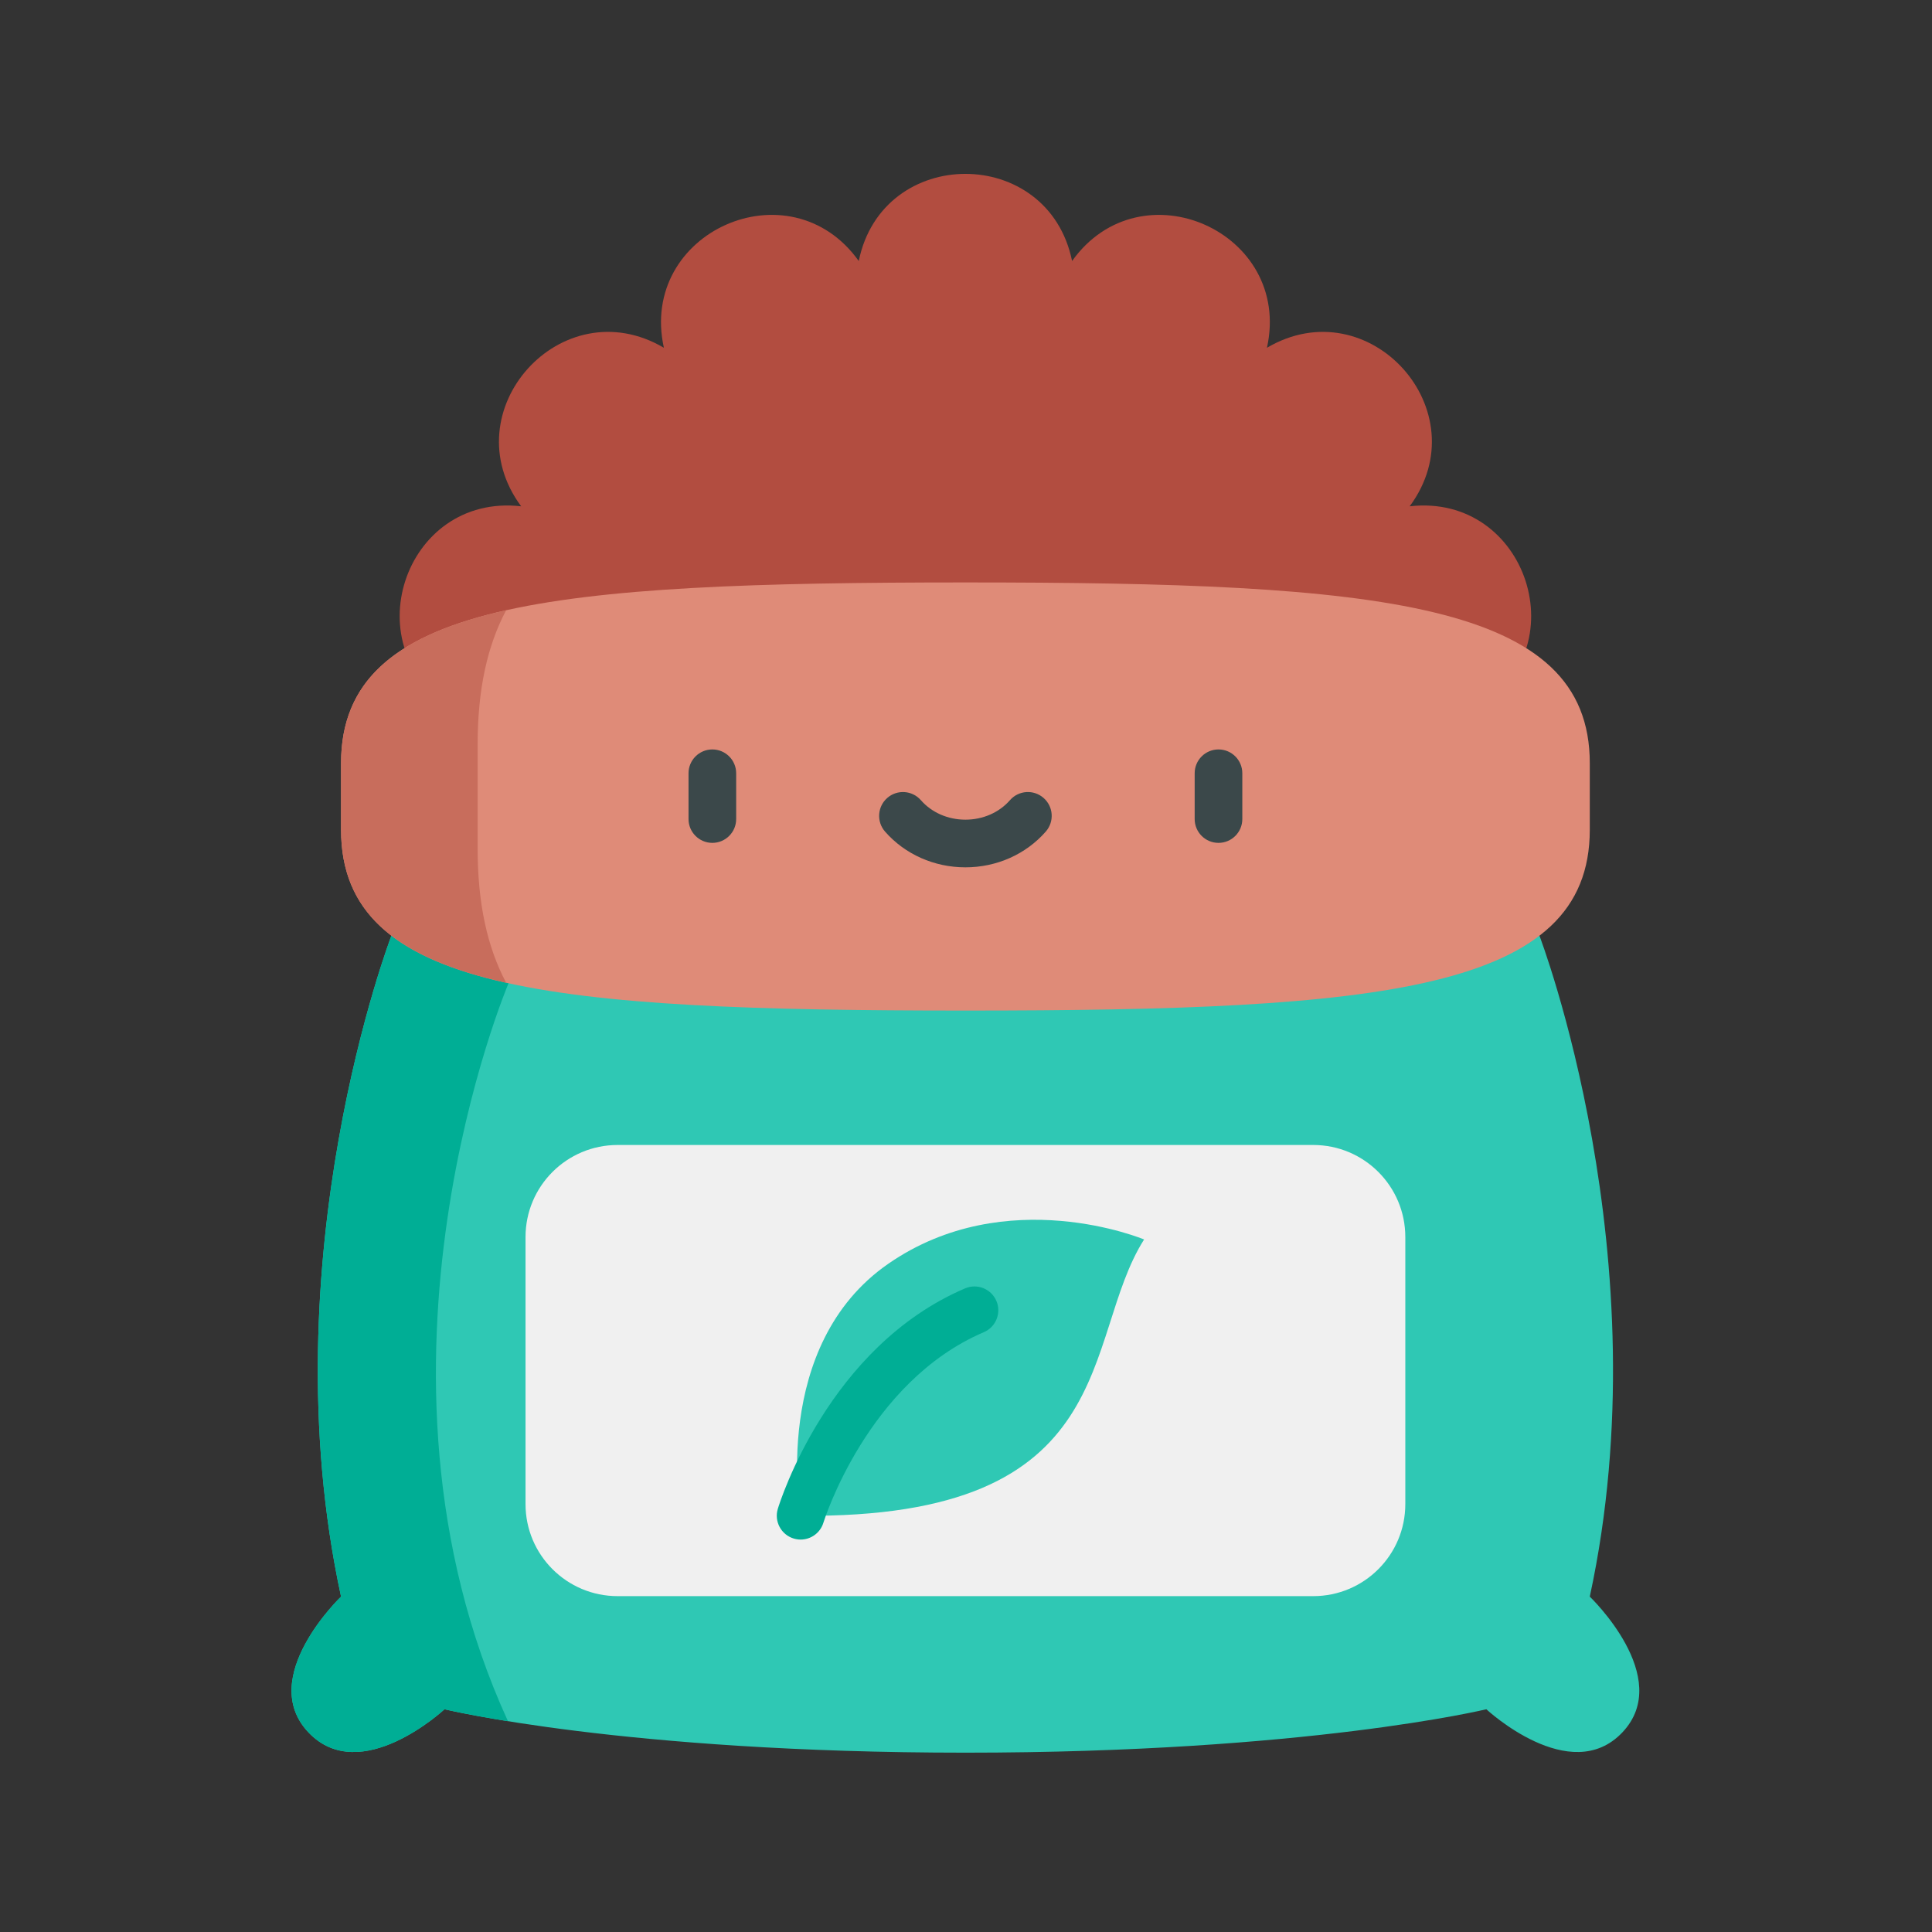 <?xml version="1.0" encoding="UTF-8"?>
<svg width="100px" height="100px" viewBox="0 0 100 100" version="1.1" xmlns="http://www.w3.org/2000/svg" xmlns:xlink="http://www.w3.org/1999/xlink">
    <rect x="0" y="0" width="100" height="100" fill="#333333" stroke="none"/>
    <!-- Generator: Sketch 51.1 (57501) - http://www.bohemiancoding.com/sketch -->
    <title>011-fertilizer</title>
    <desc>Created with Sketch.</desc>
    <defs></defs>
    <g id="011-fertilizer" stroke="none" stroke-width="1" fill="none" fill-rule="evenodd">
        <rect id="Rectangle" x="0" y="0" width="100" height="100"></rect>
        <g transform="translate(15, 9)" fill-rule="nonzero">
            <path d="M64.681,39.431 C64.681,39.431 71.083,56.116 67.287,73.641 C67.287,73.641 71.67,77.823 68.973,80.669 C66.277,83.515 61.933,79.471 61.933,79.471 C61.933,79.471 52.646,81.718 34.97,81.718 C17.294,81.718 8.007,79.471 8.007,79.471 C8.007,79.471 3.663,83.515 0.966,80.669 C-1.73,77.823 2.653,73.641 2.653,73.641 C-1.143,56.115 5.259,39.431 5.259,39.431 L64.681,39.431 Z" id="Shape" fill="#2FC8B4"></path>
            <path d="M8.563,27.707 C3.221,24.685 5.877,16.512 11.975,17.206 C8.324,12.273 14.075,5.886 19.363,9.001 C18.035,3.009 25.885,-0.486 29.449,4.51 C30.673,-1.504 39.267,-1.504 40.491,4.51 C44.055,-0.486 51.905,3.01 50.577,9.001 C55.865,5.886 61.616,12.273 57.965,17.206 C64.063,16.512 66.719,24.685 61.377,27.707 L8.563,27.707 Z" id="Shape" fill="#B24D40"></path>
            <path d="M2.653,73.641 C2.653,73.641 -1.73,77.823 0.966,80.669 C3.663,83.515 8.007,79.471 8.007,79.471 C8.007,79.471 9.114,79.738 11.292,80.089 C2.884,61.738 11.321,41.894 11.321,41.894 L10.273,39.431 L5.259,39.431 C5.259,39.431 -1.143,56.116 2.653,73.641 Z" id="Shape" fill="#00AE95"></path>
            <path d="M34.97,21.147 C56.546,21.147 67.287,22.161 67.287,30.504 L67.287,33.949 C67.287,42.292 56.546,43.307 34.97,43.307 C13.394,43.307 2.653,42.292 2.653,33.949 L2.653,30.504 C2.653,22.161 13.394,21.147 34.97,21.147 Z" id="Shape" fill="#DF8B78"></path>
            <path d="M9.723,34.936 L9.723,29.517 C9.723,26.712 10.216,24.435 11.198,22.586 C5.498,23.859 2.653,26.211 2.653,30.504 L2.653,33.949 C2.653,38.242 5.497,40.594 11.198,41.867 C10.216,40.018 9.723,37.741 9.723,34.936 Z" id="Shape" fill="#C86D5C"></path>
            <g id="Group" transform="translate(20.578, 29.702)" fill="#3B484A">
                <path d="M1.293,4.925 C0.612,4.925 0.06,4.373 0.06,3.692 L0.06,1.322 C0.06,0.641 0.612,0.089 1.293,0.089 C1.974,0.089 2.526,0.641 2.526,1.322 L2.526,3.692 C2.526,4.373 1.974,4.925 1.293,4.925 Z" id="Shape"></path>
                <path d="M27.491,4.925 C26.81,4.925 26.258,4.373 26.258,3.692 L26.258,1.322 C26.258,0.641 26.81,0.089 27.491,0.089 C28.172,0.089 28.724,0.641 28.724,1.322 L28.724,3.692 C28.724,4.373 28.172,4.925 27.491,4.925 Z" id="Shape"></path>
                <path d="M14.392,6.191 C12.776,6.191 11.259,5.516 10.23,4.339 C9.782,3.826 9.835,3.047 10.347,2.599 C10.86,2.151 11.639,2.203 12.087,2.716 C12.648,3.357 13.488,3.724 14.392,3.724 C15.296,3.724 16.136,3.357 16.697,2.715 C17.145,2.203 17.924,2.15 18.437,2.599 C18.949,3.047 19.002,3.826 18.553,4.339 C17.525,5.516 16.008,6.191 14.392,6.191 Z" id="Shape"></path>
            </g>
            <path d="M52.973,50.264 L16.967,50.264 C14.335,50.264 12.201,52.398 12.201,55.03 L12.201,68.851 C12.201,71.483 14.335,73.616 16.967,73.616 L52.973,73.616 C55.605,73.616 57.739,71.483 57.739,68.851 L57.739,55.03 C57.739,52.398 55.605,50.264 52.973,50.264 Z" id="Shape" fill="#F0F0F0"></path>
            <path d="M26.44,69.454 C43.191,69.634 40.935,60.327 44.218,55.155 C44.218,55.155 37.108,52.172 30.981,56.41 C24.854,60.647 26.44,69.454 26.44,69.454 Z" id="Shape" fill="#2FC8B4"></path>
            <path d="M26.441,70.688 C26.322,70.688 26.201,70.67 26.082,70.634 C25.43,70.436 25.062,69.747 25.26,69.096 C25.364,68.754 27.881,60.703 34.954,57.686 C35.581,57.418 36.305,57.71 36.573,58.336 C36.84,58.962 36.549,59.687 35.922,59.954 C29.895,62.526 27.642,69.74 27.62,69.813 C27.459,70.345 26.97,70.688 26.441,70.688 Z" id="Shape" fill="#00AE95"></path>
        </g>
    </g>
</svg>